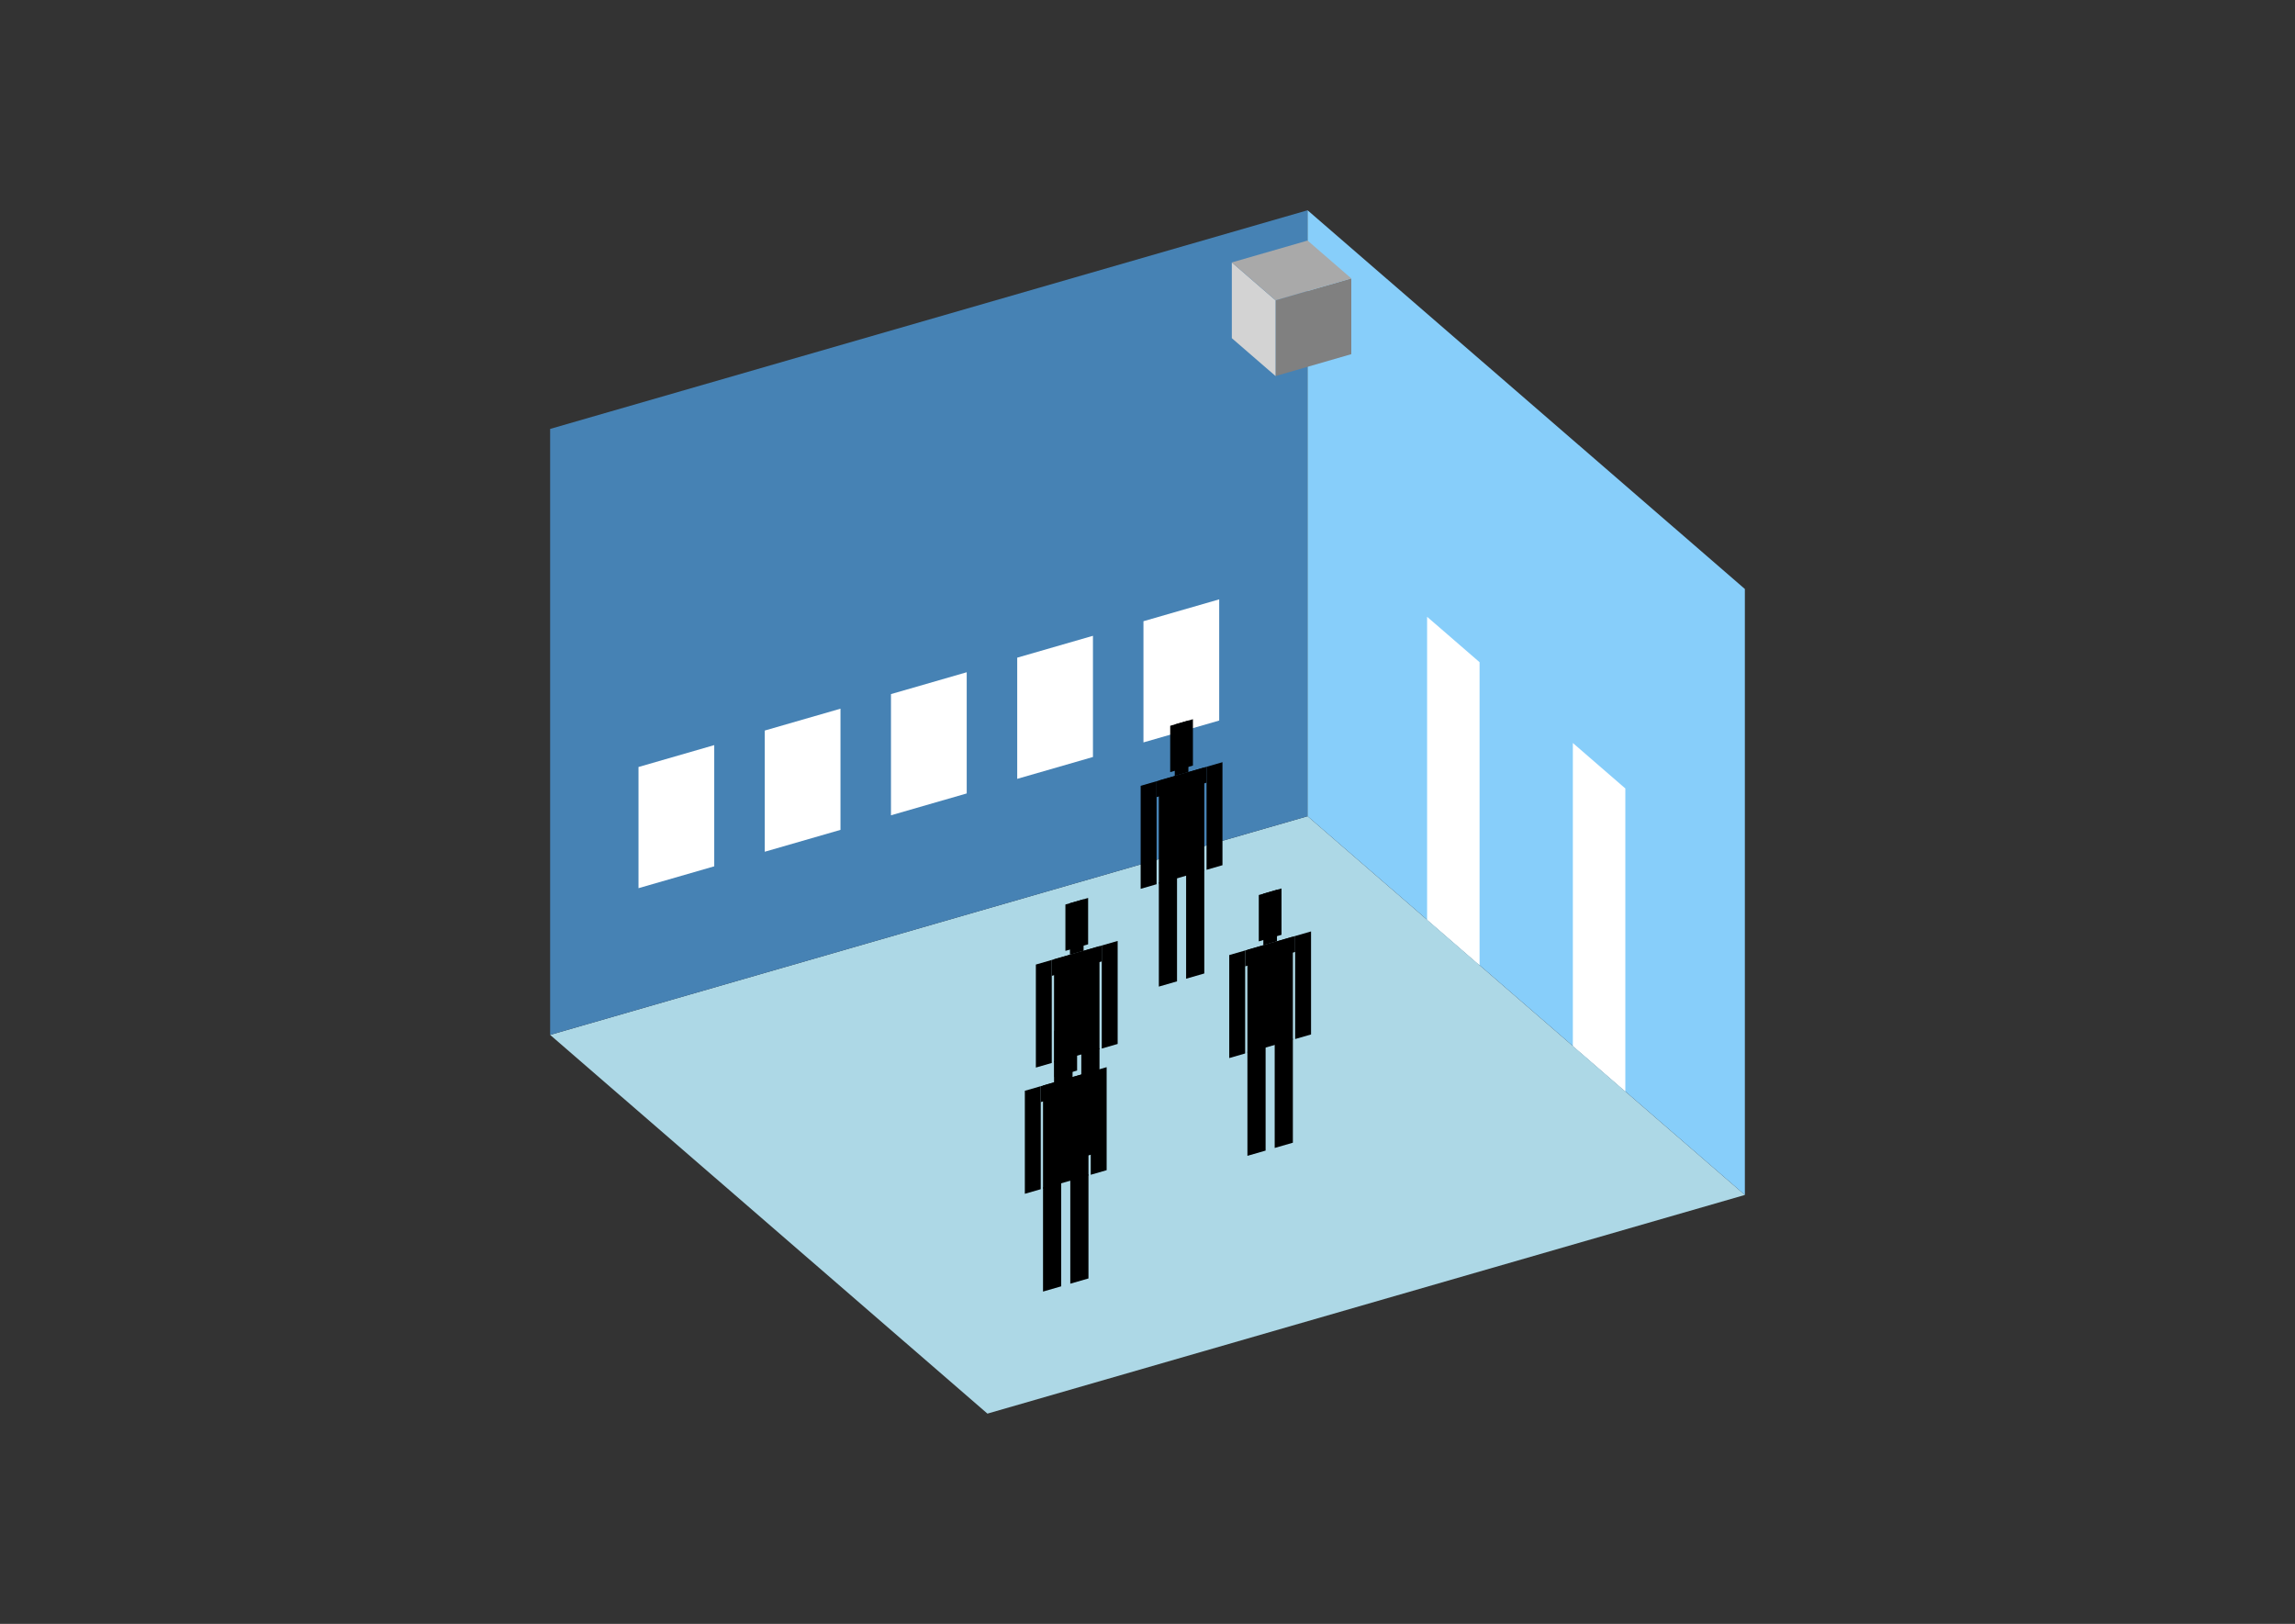 <?xml version="1.0" encoding="UTF-8"?>
<svg
  xmlns="http://www.w3.org/2000/svg"
  width="848"
  height="600"
  style="background-color:white"
>
  <rect width="100%" height="100%" fill="#333333" stroke="none"/>
  <polygon fill="lightblue" points="364.857,522.311 203.274,382.376 483.143,301.585 644.726,441.519" />
  <polygon fill="steelblue" points="203.274,382.376 203.274,158.481 483.143,77.689 483.143,301.585" />
  <polygon fill="lightskyblue" points="644.726,441.519 644.726,217.624 483.143,77.689 483.143,301.585" />
  <polygon fill="white" points="546.699,356.626 546.699,244.678 527.309,227.886 527.309,339.834" />
  <polygon fill="white" points="600.56,403.271 600.56,291.323 581.17,274.531 581.17,386.478" />
  <polygon fill="white" points="235.925,328.171 235.925,283.392 263.912,275.313 263.912,320.092" />
  <polygon fill="white" points="282.57,314.706 282.57,269.927 310.557,261.848 310.557,306.627" />
  <polygon fill="white" points="329.215,301.241 329.215,256.462 357.202,248.383 357.202,293.162" />
  <polygon fill="white" points="375.86,287.776 375.86,242.997 403.847,234.917 403.847,279.697" />
  <polygon fill="white" points="422.505,274.31 422.505,229.531 450.492,221.452 450.492,266.231" />
  <polygon fill="grey" points="471.315,138.944 471.315,110.957 499.302,102.878 499.302,130.864" />
  <polygon fill="lightgrey" points="471.315,138.944 471.315,110.957 455.156,96.963 455.156,124.95" />
  <polygon fill="darkgrey" points="471.315,110.957 455.156,96.963 483.143,88.884 499.302,102.878" />
  <polygon fill="hsl(360.0,50.0%,70.716%)" points="428.192,364.53 428.192,326.088 434.909,324.149 434.909,362.591" />
  <polygon fill="hsl(360.0,50.0%,70.716%)" points="444.984,359.683 444.984,321.24 438.268,323.179 438.268,361.622" />
  <polygon fill="hsl(360.0,50.0%,70.716%)" points="421.475,328.407 421.475,290.345 427.353,288.648 427.353,326.711" />
  <polygon fill="hsl(360.0,50.0%,70.716%)" points="445.824,321.378 445.824,283.316 451.701,281.62 451.701,319.682" />
  <polygon fill="hsl(360.0,50.0%,70.716%)" points="427.353,294.526 427.353,288.648 445.824,283.316 445.824,289.193" />
  <polygon fill="hsl(360.0,50.0%,70.716%)" points="428.192,326.468 428.192,288.406 444.984,283.559 444.984,321.621" />
  <polygon fill="hsl(360.0,50.0%,70.716%)" points="432.39,285.291 432.39,268.163 440.786,265.739 440.786,282.867" />
  <polygon fill="hsl(360.0,50.0%,70.716%)" points="434.07,286.709 434.07,267.678 439.107,266.224 439.107,285.255" />
  <polygon fill="hsl(360.0,50.0%,56.014%)" points="389.467,430.572 389.467,392.129 396.184,390.19 396.184,428.633" />
  <polygon fill="hsl(360.0,50.0%,56.014%)" points="406.259,425.724 406.259,387.281 399.542,389.22 399.542,427.663" />
  <polygon fill="hsl(360.0,50.0%,56.014%)" points="382.75,394.448 382.75,356.386 388.627,354.69 388.627,392.752" />
  <polygon fill="hsl(360.0,50.0%,56.014%)" points="407.098,387.42 407.098,349.357 412.976,347.661 412.976,385.723" />
  <polygon fill="hsl(360.0,50.0%,56.014%)" points="388.627,360.567 388.627,354.69 407.098,349.357 407.098,355.235" />
  <polygon fill="hsl(360.0,50.0%,56.014%)" points="389.467,392.509 389.467,354.447 406.259,349.6 406.259,387.662" />
  <polygon fill="hsl(360.0,50.0%,56.014%)" points="393.665,351.332 393.665,334.204 402.061,331.78 402.061,348.908" />
  <polygon fill="hsl(360.0,50.0%,56.014%)" points="395.344,352.751 395.344,333.719 400.382,332.265 400.382,351.296" />
  <polygon fill="hsl(360.0,50.0%,51.427%)" points="460.922,427.061 460.922,388.618 467.639,386.679 467.639,425.122" />
  <polygon fill="hsl(360.0,50.0%,51.427%)" points="477.714,422.214 477.714,383.771 470.997,385.71 470.997,424.153" />
  <polygon fill="hsl(360.0,50.0%,51.427%)" points="454.205,390.938 454.205,352.876 460.082,351.179 460.082,389.241" />
  <polygon fill="hsl(360.0,50.0%,51.427%)" points="478.554,383.909 478.554,345.847 484.431,344.15 484.431,382.212" />
  <polygon fill="hsl(360.0,50.0%,51.427%)" points="460.082,357.056 460.082,351.179 478.554,345.847 478.554,351.724" />
  <polygon fill="hsl(360.0,50.0%,51.427%)" points="460.922,388.999 460.922,350.937 477.714,346.089 477.714,384.151" />
  <polygon fill="hsl(360.0,50.0%,51.427%)" points="465.12,347.822 465.12,330.694 473.516,328.27 473.516,345.398" />
  <polygon fill="hsl(360.0,50.0%,51.427%)" points="466.799,349.24 466.799,330.209 471.837,328.755 471.837,347.786" />
  <polygon fill="hsl(360.0,50.0%,43.829%)" points="385.396,477.215 385.396,438.773 392.113,436.834 392.113,475.276" />
  <polygon fill="hsl(360.0,50.0%,43.829%)" points="402.188,472.368 402.188,433.925 395.471,435.864 395.471,474.307" />
  <polygon fill="hsl(360.0,50.0%,43.829%)" points="378.679,441.092 378.679,403.03 384.556,401.333 384.556,439.396" />
  <polygon fill="hsl(360.0,50.0%,43.829%)" points="403.028,434.063 403.028,396.001 408.905,394.304 408.905,432.367" />
  <polygon fill="hsl(360.0,50.0%,43.829%)" points="384.556,407.211 384.556,401.333 403.028,396.001 403.028,401.878" />
  <polygon fill="hsl(360.0,50.0%,43.829%)" points="385.396,439.153 385.396,401.091 402.188,396.243 402.188,434.306" />
  <polygon fill="hsl(360.0,50.0%,43.829%)" points="389.594,397.976 389.594,380.848 397.99,378.424 397.99,395.552" />
  <polygon fill="hsl(360.0,50.0%,43.829%)" points="391.273,399.394 391.273,380.363 396.311,378.909 396.311,397.94" />
</svg>
